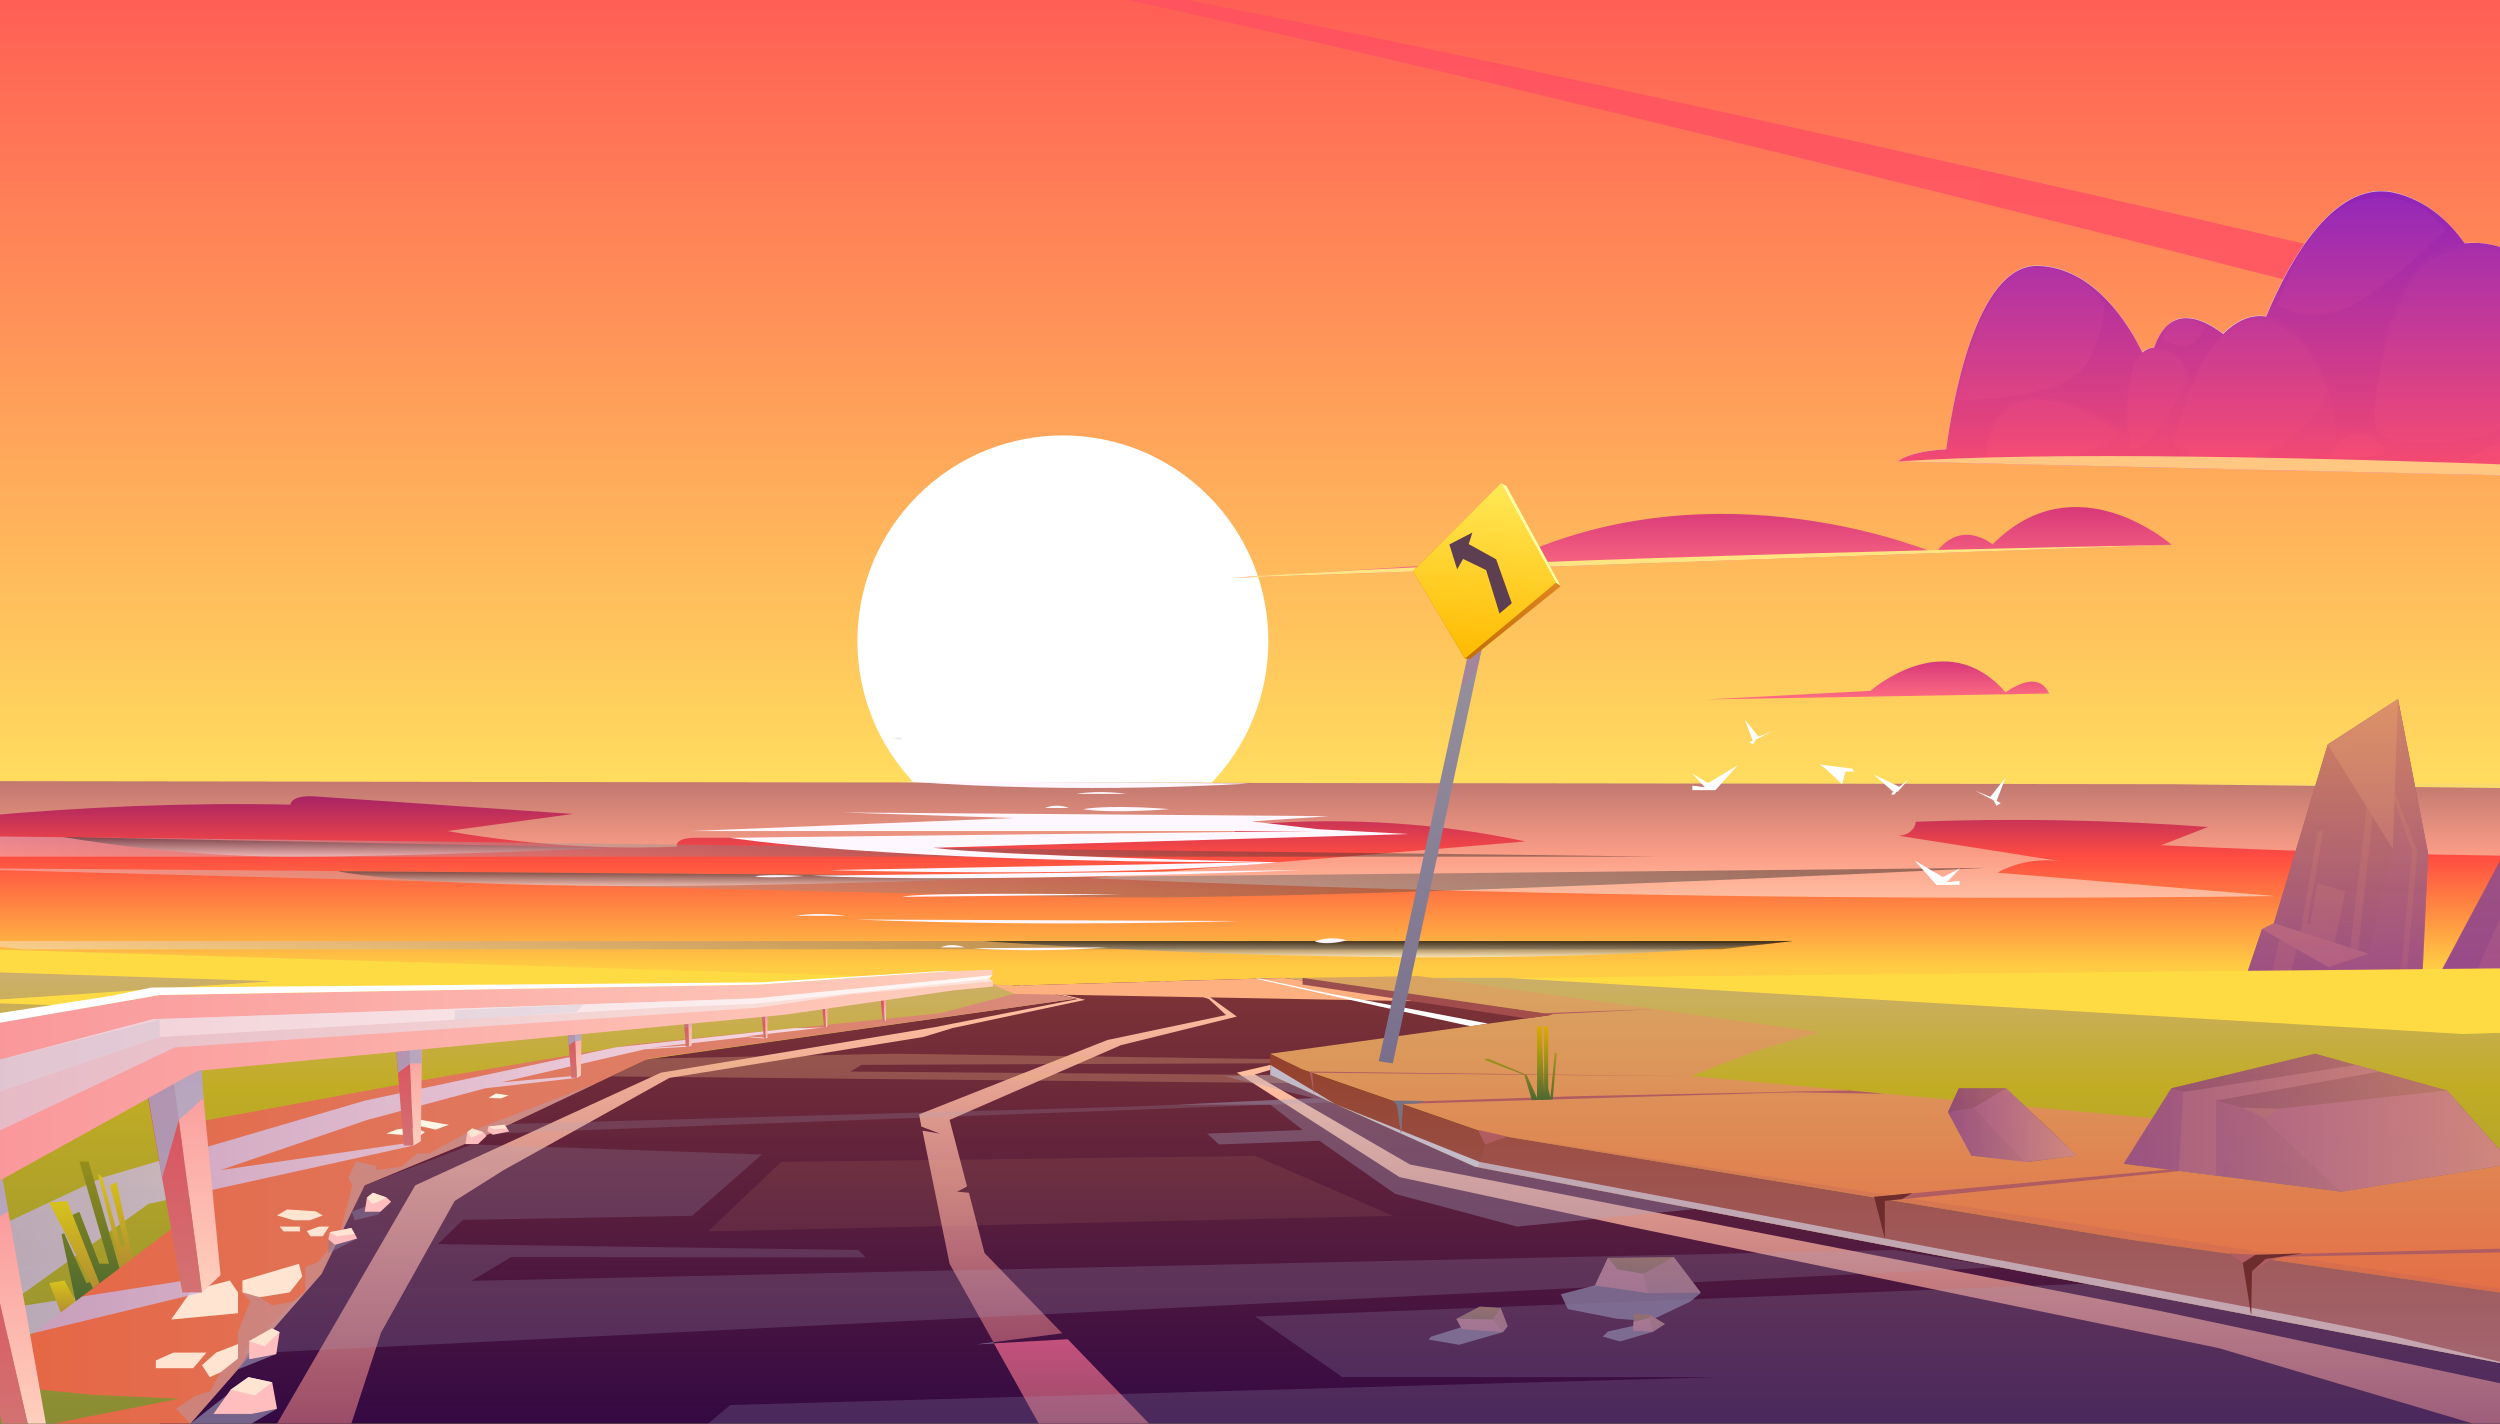 <svg width="1440" height="820" viewBox="0 0 1440 820" fill="none" xmlns="http://www.w3.org/2000/svg">
<rect x="0" y="0" width="1440" height="820" fill="#333333" stroke="none"/>
<g clip-path="url(#clip0_28_728)">
<path fill-rule="evenodd" clip-rule="evenodd" d="M-59 576V-305H1675V497.948L-59 576Z" fill="url(#paint0_linear_28_728)"/>
<path d="M695.901 452.951C742.122 406.709 742.122 331.736 695.901 285.493C649.68 239.251 574.741 239.251 528.52 285.493C482.299 331.735 482.299 406.709 528.52 452.951C574.741 499.193 649.68 499.193 695.901 452.951Z" fill="white"/>
<path opacity="0.72" fill-rule="evenodd" clip-rule="evenodd" d="M462.202 -38C462.202 -38 664.245 -19.157 1576.43 199.251L1570.01 226.873C1570.01 226.873 781.318 18.315 462.202 -38Z" fill="url(#paint1_linear_28_728)"/>
<path fill-rule="evenodd" clip-rule="evenodd" d="M1447.64 250.414C1447.64 250.414 1449.57 131.361 1381.51 111.447C1328.64 96.03 1295.47 208.874 1295.47 208.874C1295.47 208.874 1280.92 185.535 1261.23 183.179C1241.54 180.824 1237.9 211.444 1237.9 211.444C1237.9 211.444 1216.49 154.272 1174.12 152.987C1131.52 151.489 1120.4 264.333 1120.4 264.333L1447.64 250.414Z" fill="#CFD9FD"/>
<path fill-rule="evenodd" clip-rule="evenodd" d="M1538.82 269.258C1538.82 269.258 1491.31 143.994 1427.31 139.926C1363.53 135.857 1369.1 251.699 1369.1 251.699C1369.1 251.699 1354.97 241.635 1346.2 251.699C1346.2 251.699 1342.77 195.17 1309.38 183.179C1280.27 172.901 1260.8 223.221 1260.8 223.221C1260.8 223.221 1264.44 205.234 1243.25 200.523C1222.27 195.813 1224.41 247.631 1224.41 247.631C1224.41 247.631 1151.86 198.81 1143.72 258.98C1143.72 258.98 1106.27 255.768 1093 265.832L1718.82 280.178L1596.39 270.971C1596.39 270.971 1584.41 242.278 1538.82 269.258Z" fill="#E1E8FD"/>
<path fill-rule="evenodd" clip-rule="evenodd" d="M1460.06 152.559C1477.61 166.263 1477.18 217.653 1454.28 238.423C1431.38 259.194 1374.45 258.551 1369.1 248.059C1363.75 237.567 1376.8 165.835 1399.27 150.632C1421.75 135.429 1450 144.637 1460.06 152.559Z" fill="white"/>
<path fill-rule="evenodd" clip-rule="evenodd" d="M1374.88 258.979C1374.88 258.979 1364.82 248.059 1355.4 249.986C1345.98 251.913 1341.06 264.333 1341.06 264.333C1341.06 264.333 1366.31 266.046 1374.88 258.979Z" fill="white"/>
<path fill-rule="evenodd" clip-rule="evenodd" d="M1529.62 268.401C1529.62 268.401 1512.28 247.203 1477.18 246.774C1441.87 246.56 1416.18 268.401 1416.18 268.401C1416.18 268.401 1460.49 275.467 1529.62 268.401Z" fill="white"/>
<path fill-rule="evenodd" clip-rule="evenodd" d="M1341.27 227.289C1341.27 227.289 1323.29 259.622 1292.9 264.333C1262.51 269.043 1252.02 255.125 1252.02 255.125C1252.02 255.125 1266.15 188.532 1296.75 184.678C1326.93 181.038 1341.27 227.289 1341.27 227.289Z" fill="white"/>
<path fill-rule="evenodd" clip-rule="evenodd" d="M1258.87 220.223C1258.87 220.223 1243.89 256.624 1227.2 258.98C1227.2 258.98 1219.28 202.879 1239.61 201.808C1260.16 200.523 1258.87 220.223 1258.87 220.223Z" fill="white"/>
<path fill-rule="evenodd" clip-rule="evenodd" d="M1220.99 249.772C1220.99 249.772 1192.52 227.289 1168.98 230.501C1145.44 233.713 1144.15 263.048 1144.15 263.048C1144.15 263.048 1198.73 271.827 1220.99 249.772Z" fill="white"/>
<path fill-rule="evenodd" clip-rule="evenodd" d="M1408.48 132.646C1408.48 132.646 1392.85 108.235 1360.54 115.087C1328.22 121.939 1311.74 175.685 1311.74 175.685C1311.74 175.685 1328 187.248 1352.4 176.97C1372.09 168.833 1408.48 132.646 1408.48 132.646Z" fill="white"/>
<path fill-rule="evenodd" clip-rule="evenodd" d="M1270.22 188.318C1270.22 188.318 1268.29 196.241 1260.8 198.81C1253.31 201.38 1246.03 194.742 1246.03 194.742C1246.03 194.742 1249.24 174.4 1270.22 188.318Z" fill="white"/>
<path fill-rule="evenodd" clip-rule="evenodd" d="M1212.21 176.755C1212.21 176.755 1210.07 208.874 1191.88 218.724C1170.05 230.715 1127.24 230.501 1127.24 230.501C1127.24 230.501 1140.94 154.058 1171.98 154.058C1201.73 153.844 1212.21 176.755 1212.21 176.755Z" fill="white"/>
<path opacity="0.9" fill-rule="evenodd" clip-rule="evenodd" d="M1121.04 258.765C1124.03 236.067 1137.3 151.916 1174.12 153.201C1206.22 154.271 1226.34 187.033 1234.04 203.092C1235.97 201.379 1238.11 200.308 1240.68 200.308C1243.68 191.743 1249.67 181.894 1261.23 183.392C1268.5 184.249 1274.92 188.103 1280.49 192.386C1287.34 185.534 1295.68 180.823 1305.32 182.322C1318.8 149.989 1345.55 101.168 1381.51 111.66C1397.99 116.371 1410.19 126.863 1419.61 140.139C1422.18 139.925 1424.74 139.925 1427.53 139.925C1437.37 140.567 1446.79 143.993 1455.78 149.561C1457.49 150.631 1458.99 151.488 1460.27 152.558C1506.93 185.105 1539.03 269.257 1539.03 269.257C1584.62 242.063 1596.61 270.97 1596.61 270.97L1719.03 280.177L1093 265.831C1099.21 261.12 1110.55 259.407 1121.04 258.765Z" fill="url(#paint2_linear_28_728)"/>
<path fill-rule="evenodd" clip-rule="evenodd" d="M1718.82 280.178C1718.82 280.178 1264.01 253.84 1093 265.832L1718.82 280.178Z" fill="#FFC782"/>
<path fill-rule="evenodd" clip-rule="evenodd" d="M1250.9 313.808C1250.9 313.808 1195.68 264.987 1147.73 313.594C1147.73 313.594 1129.76 298.177 1114.77 318.733C1114.77 318.733 989.782 264.987 868.642 322.801L708.763 332.865L1250.9 313.808Z" fill="url(#paint3_linear_28_728)"/>
<path fill-rule="evenodd" clip-rule="evenodd" d="M1250.9 313.808C1250.9 313.808 873.137 320.66 708.978 332.865L1250.9 313.808Z" fill="#FFE582"/>
<path fill-rule="evenodd" clip-rule="evenodd" d="M1180.27 399.458L982.719 402.884L1077.32 397.959C1077.32 397.959 1120.98 359.202 1155.23 398.816C1155.44 398.816 1173.42 384.469 1180.27 399.458Z" fill="url(#paint4_linear_28_728)"/>
<path fill-rule="evenodd" clip-rule="evenodd" d="M-48.04 449.992V597.31L1677.45 574.612L1692.01 456.844L1250.47 451.705L-48.04 449.992Z" fill="url(#paint5_linear_28_728)"/>
<path opacity="0.5" fill-rule="evenodd" clip-rule="evenodd" d="M-48.04 449.992V472.261C-36.911 473.545 -24.711 471.404 -13.367 470.333C46.56 464.766 106.916 462.197 167.272 463.481C167.272 463.267 167.272 462.839 167.486 462.625C169.198 458.771 176.261 458.342 181.826 458.771C231.267 462.197 280.493 465.409 329.934 468.835C305.962 472.046 281.991 475.472 257.806 478.684C270.648 481.04 283.489 482.753 296.545 484.252C327.365 487.678 358.827 488.962 390.075 487.678C389.861 487.249 389.647 486.821 389.861 486.179C390.075 485.75 390.289 485.322 390.717 484.894C392.858 482.967 397.138 482.539 400.563 482.539C504.58 482.539 608.598 482.539 712.402 482.753C711.117 481.896 710.475 480.397 711.117 479.327C712.83 475.901 718.823 474.83 723.959 474.616C775.754 470.762 828.619 473.974 878.701 484.68C860.937 486.179 843.173 487.678 825.408 489.176C808.286 490.675 791.378 491.96 774.256 493.459C725.457 497.527 676.445 501.596 627.647 505.878C855.158 515.514 1082.88 518.94 1310.61 516.156C1257.32 511.66 1203.81 507.163 1150.52 502.666C1160.58 496.885 1174.27 494.315 1186.9 496.028C1181.34 495.172 1175.77 494.315 1169.99 493.459C1167.43 493.031 1164.86 492.602 1162.29 492.174C1139.17 488.534 1116.06 484.894 1092.73 481.254C1098.51 481.896 1103.43 477.4 1103.43 473.331C1159.51 471.19 1216.01 472.261 1271.87 476.329C1262.88 479.755 1253.89 483.395 1244.9 486.821C1387.45 493.673 1530.63 495.172 1673.39 491.104C1678.95 490.889 1684.95 490.675 1689.44 488.32C1697.79 484.037 1697.14 474.188 1691.15 468.192C1690.08 467.122 1688.8 452.561 1687.51 451.49L-48.04 449.992Z" fill="url(#paint6_linear_28_728)"/>
<path opacity="0.4" fill-rule="evenodd" clip-rule="evenodd" d="M-48.04 481.254V493.459H956.608L857.727 492.174H857.513L605.602 489.176H605.388L280.279 485.108L209.864 484.252L-48.04 481.254Z" fill="url(#paint7_linear_28_728)"/>
<path opacity="0.4" fill-rule="evenodd" clip-rule="evenodd" d="M1032.59 542.065H-32.844L13.814 546.776H991.708L1032.59 542.065Z" fill="url(#paint8_linear_28_728)"/>
<path opacity="0.4" fill-rule="evenodd" clip-rule="evenodd" d="M-48.04 499.883L631.713 505.022L1144.1 499.883C1144.1 499.883 765.481 518.726 631.713 516.799C498.16 514.872 -48.04 499.883 -48.04 499.883Z" fill="url(#paint9_linear_28_728)"/>
<path opacity="0.44" fill-rule="evenodd" clip-rule="evenodd" d="M601.963 504.808C601.963 504.808 447.435 511.445 334.214 510.161C220.993 508.876 194.667 501.81 194.667 501.81L601.963 504.808Z" fill="url(#paint10_linear_28_728)"/>
<path opacity="0.6" fill-rule="evenodd" clip-rule="evenodd" d="M1032.59 542.065C1032.59 542.065 864.79 542.065 566.221 542.065C566.221 542.065 847.454 563.05 1032.59 542.065Z" fill="url(#paint11_linear_28_728)"/>
<path opacity="0.44" fill-rule="evenodd" clip-rule="evenodd" d="M351.55 488.32C351.55 488.32 238.757 493.459 168.342 493.459C97.927 493.459 36.501 482.11 36.501 482.11L351.55 488.32Z" fill="url(#paint12_linear_28_728)"/>
<path fill-rule="evenodd" clip-rule="evenodd" d="M750.07 501.167C750.07 501.167 557.231 509.09 467.553 504.379L750.07 501.167Z" fill="#FFF7FF"/>
<path fill-rule="evenodd" clip-rule="evenodd" d="M713.686 530.503C713.686 530.503 604.317 534.143 493.237 529.646L713.686 530.503Z" fill="#FFF7FF"/>
<path fill-rule="evenodd" clip-rule="evenodd" d="M719.251 451.276C719.251 451.276 624.008 457.914 521.061 449.992L719.251 451.276Z" fill="#FFF7FF"/>
<path fill-rule="evenodd" clip-rule="evenodd" d="M637.92 545.706L560.441 546.134C560.441 546.134 591.69 549.132 637.92 545.706Z" fill="#FFF7FF"/>
<path fill-rule="evenodd" clip-rule="evenodd" d="M484.89 467.978L583.771 471.19L397.994 478.684H758.203L420.039 482.539C420.039 482.539 507.148 496.671 725.671 496.671L478.041 501.167C478.041 501.167 639.418 506.092 736.373 496.671C736.373 496.671 569.645 492.817 537.54 488.32L811.068 480.397L759.06 477.614L720.749 473.117L765.48 470.119L484.89 467.978Z" fill="#FFF7FF"/>
<path fill-rule="evenodd" clip-rule="evenodd" d="M486.816 527.505C486.816 527.505 472.69 525.149 458.136 527.505H486.816Z" fill="#FFF7FF"/>
<path fill-rule="evenodd" clip-rule="evenodd" d="M648.621 457.272C648.621 457.272 634.495 454.916 619.941 457.272H648.621Z" fill="#FFF7FF"/>
<path fill-rule="evenodd" clip-rule="evenodd" d="M555.519 545.706C555.519 545.706 548.884 542.708 541.821 545.706H555.519Z" fill="#FFF7FF"/>
<path fill-rule="evenodd" clip-rule="evenodd" d="M645.625 515.3C645.625 515.3 527.053 513.587 519.99 516.584L645.625 515.3Z" fill="#FFF7FF"/>
<path fill-rule="evenodd" clip-rule="evenodd" d="M615.661 465.409C615.661 465.409 609.026 462.411 601.963 465.409H615.661Z" fill="#FFF7FF"/>
<path fill-rule="evenodd" clip-rule="evenodd" d="M757.347 542.28C757.347 542.28 765.266 538.639 775.754 541.637C775.754 541.637 764.838 544.849 757.347 542.28Z" fill="#FFF7FF"/>
<path fill-rule="evenodd" clip-rule="evenodd" d="M673.662 466.051C673.662 466.051 641.558 463.267 623.794 466.051C623.794 466.051 637.064 468.834 673.662 466.051Z" fill="#FFF7FF"/>
<path fill-rule="evenodd" clip-rule="evenodd" d="M463.059 504.593C463.059 504.593 441.87 503.309 434.807 504.808C434.807 504.808 439.73 506.092 463.059 504.593Z" fill="#FFF7FF"/>
<path d="M1286.21 584.676L1302.9 535.213L1309.75 531.787L1340.79 428.793L1381.24 402.67L1398.58 491.532L1393.65 584.89L1286.21 584.676Z" fill="url(#paint13_linear_28_728)"/>
<path opacity="0.5" d="M1381.24 402.67L1378.24 488.962L1364.33 549.346L1341.22 557.054L1330.09 579.966L1394.29 584.89L1398.58 491.532L1381.24 402.67Z" fill="#B17B9D"/>
<path d="M1340.79 428.793L1378.24 488.962L1381.24 402.67L1340.79 428.793Z" fill="#E7B08D"/>
<path d="M1302.9 535.213L1341.22 557.054L1364.33 549.346L1309.75 531.787L1302.9 535.213Z" fill="#E7B08D"/>
<path opacity="0.5" fill-rule="evenodd" clip-rule="evenodd" d="M1304.4 578.467L1312.96 540.995L1325.16 536.712L1335.01 479.112L1338.22 477.828L1329.02 532.216L1330.51 532.43L1334.79 508.876L1350.85 513.373L1344.85 543.136L1322.81 546.776L1314.89 578.895L1304.4 578.467Z" fill="#EAB081"/>
<path opacity="0.5" fill-rule="evenodd" clip-rule="evenodd" d="M1353.63 545.92L1363.26 464.98L1379.31 455.773L1392.37 490.675L1384.24 584.676L1380.81 583.82L1389.37 490.247L1379.1 460.698L1366.9 467.121L1358.34 547.418L1353.63 545.92Z" fill="#EAB081"/>
<path opacity="0.3" fill-rule="evenodd" clip-rule="evenodd" d="M1381.02 583.82L1384.24 584.676V584.034L1394.29 584.89L1398.58 491.532L1381.24 402.67L1340.79 428.793L1309.75 531.787L1302.9 535.213L1286.21 584.676L1304.4 565.833V578.467L1314.89 578.895V578.681L1330.51 579.966L1381.02 583.82Z" fill="url(#paint14_linear_28_728)"/>
<path d="M1396.01 578.896L1457.43 463.482L1478.62 457.701L1549.04 206.104L1583.92 175.698L1598.91 178.053L1587.35 154.071L1668.25 17.459V570.117L1396.01 578.896Z" fill="url(#paint15_linear_28_728)"/>
<path opacity="0.5" d="M1587.35 154.07L1644.71 151.073L1668.25 17.459V570.116L1425.54 577.824L1524 569.688L1546.9 473.117L1625.87 460.055L1617.74 417.445L1661.83 188.33L1583.92 175.697L1598.91 178.052L1587.35 154.07Z" fill="#B17B9D"/>
<path opacity="0.5" fill-rule="evenodd" clip-rule="evenodd" d="M1418.27 577.824L1467.92 466.479L1507.73 457.7L1499.17 451.704L1532.13 320.874H1541.55L1518.43 438.643L1532.13 435.431L1541.55 398.387L1546.9 394.533L1541.55 430.72H1546.9L1583.92 200.75L1598.91 178.052H1605.54L1587.56 199.679L1552.25 436.502L1576 460.055L1514.58 469.477L1490.82 545.491L1480.12 548.489L1499.81 473.331L1490.82 473.117L1443.31 576.325L1418.27 577.824Z" fill="#EAB081"/>
<path opacity="0.3" fill-rule="evenodd" clip-rule="evenodd" d="M1587.35 153.642L1593.13 165.633L1598.91 177.624L1583.92 175.269L1549.04 205.675L1478.62 457.272L1457.43 463.053L1396.01 578.253L1581.78 572.471L1581.57 573.542L1668.25 569.688V525.15V359.202V187.902V99.683V85.336V17.03L1587.35 153.642Z" fill="url(#paint16_linear_28_728)"/>
<g opacity="0.8">
<path opacity="0.8" fill-rule="evenodd" clip-rule="evenodd" d="M1398.58 491.532L1381.24 402.67L1340.79 428.793L1309.75 531.787L1302.9 535.213L1286.21 584.676L1393.22 584.89H1394.29L1398.58 491.532Z" fill="url(#paint17_linear_28_728)"/>
<path opacity="0.8" fill-rule="evenodd" clip-rule="evenodd" d="M1587.35 153.642L1587.56 153.856L1587.35 154.07L1593.13 166.061L1598.48 177.624L1583.92 175.269L1549.04 205.675L1478.62 457.272L1457.43 463.053L1396.01 578.253H1396.22L1396.01 578.895L1581.78 572.899L1581.57 573.542H1581.78L1581.57 573.97L1668.25 570.116V569.688V525.578V525.15V359.631V359.202V188.33V187.902V100.325V99.683V85.764V85.336V17.459V17.03L1587.35 153.642Z" fill="url(#paint18_linear_28_728)"/>
</g>
<path fill-rule="evenodd" clip-rule="evenodd" d="M1664.18 563.264H738.941L582.915 567.76L512.714 563.264L-48.04 545.491V820H1664.18V563.264Z" fill="url(#paint19_linear_28_728)"/>
<path fill-rule="evenodd" clip-rule="evenodd" d="M-48.04 545.491V558.553L156.785 565.191L-22.785 577.182L227.628 585.533L495.591 562.193L-48.04 545.491Z" fill="#FFDB43"/>
<path fill-rule="evenodd" clip-rule="evenodd" d="M1694.58 555.341V568.617L1489.75 575.255L1669.54 587.246L1418.91 595.597L867.358 563.264L1694.58 555.341Z" fill="#FFDB43"/>
<path fill-rule="evenodd" clip-rule="evenodd" d="M91.935 820H1622.45L849.594 672.039L731.664 619.15L894.54 584.462L738.941 563.264L582.915 567.76L619.3 575.255L371.455 610.371L197.664 655.123L185.251 733.707L91.935 820Z" fill="url(#paint20_linear_28_728)"/>
<path fill-rule="evenodd" clip-rule="evenodd" d="M30.508 820L103.278 805.654L54.693 803.512L-18.718 796.446L110.983 698.591L91.934 670.755L111.839 646.558L250.957 620.863L365.034 601.592L541.607 583.606L584.199 572.471L571.357 567.118L585.911 568.403L619.299 575.255L373.595 609.729L282.205 652.982L210.078 682.746L185.25 733.707L109.699 820H30.508Z" fill="url(#paint21_linear_28_728)"/>
<path fill-rule="evenodd" clip-rule="evenodd" d="M615.019 771.393L572.428 773.749L598.325 820H661.891L615.019 771.393Z" fill="url(#paint22_linear_28_728)"/>
<path fill-rule="evenodd" clip-rule="evenodd" d="M529.408 641.848L530.692 648.914L541.393 652.982L531.334 651.269L546.958 727.926L572.213 773.106L611.808 767.967L567.077 721.716L558.088 687.028L551.239 686.386L557.017 683.388L546.958 645.06L645.625 602.02L712.402 585.533L696.992 574.398L670.452 565.191H667.456L696.35 575.469L706.195 584.676L637.92 599.023L529.408 641.848Z" fill="url(#paint23_linear_28_728)"/>
<path fill-rule="evenodd" clip-rule="evenodd" d="M159.567 820L239.185 682.746L380.658 617.866L537.968 591.742L620.797 575.469L586.767 567.546H588.693L606.243 571.4L625.078 575.897L548.67 592.171L531.762 597.31L385.581 620.863L290.124 673.966L261.872 691.739L219.495 767.539L202.373 820H159.567Z" fill="url(#paint24_linear_28_728)"/>
<path fill-rule="evenodd" clip-rule="evenodd" d="M1424.47 820L1278.08 776.532L938.63 706.514L806.146 678.035L712.402 617.866L731.664 613.369L731.878 616.153L722.675 618.936L812.139 670.755L1245.33 755.334L1549.25 820H1424.47Z" fill="url(#paint25_linear_28_728)"/>
<path opacity="0.2" fill-rule="evenodd" clip-rule="evenodd" d="M1225.64 738.418L723.103 758.332L773.185 793.234H988.926L420.681 809.294L407.839 820H1622.45L1225.64 738.418Z" fill="#A7A7C7"/>
<path opacity="0.2" fill-rule="evenodd" clip-rule="evenodd" d="M1151.8 729.853L1090.59 720.003L271.504 737.776L294.405 724.072L498.588 724.286L494.521 720.003L252.241 716.577L266.581 702.659L398.637 700.304L438.874 664.973L271.932 659.192L210.078 682.746L185.251 733.707L139.663 779.744L1151.8 729.853Z" fill="#A7A7C7"/>
<path opacity="0.2" fill-rule="evenodd" clip-rule="evenodd" d="M766.979 634.996L282.205 652.982L294.191 647.415L653.544 637.351L763.34 632.426L766.979 634.996Z" fill="#A7A7C7"/>
<path opacity="0.3" fill-rule="evenodd" clip-rule="evenodd" d="M352.192 620.007L742.151 623.861L731.664 619.15L489.812 617.223L496.233 613.369L764.41 612.298L772.543 610.585L514.853 606.945L373.595 609.729L352.192 620.007Z" fill="#EAB081"/>
<path opacity="0.1" fill-rule="evenodd" clip-rule="evenodd" d="M407.839 709.297L450.003 669.256L723.103 665.83L802.293 700.304L407.839 709.297Z" fill="#EAB081"/>
<path opacity="0.33" fill-rule="evenodd" clip-rule="evenodd" d="M731.664 619.15L705.553 620.007L756.278 632.426L677.943 636.28H731.664L750.285 650.841L695.28 652.982L702.128 659.192L759.916 657.051L803.578 687.67L873.779 706.514L975.87 696.45L843.387 669.256L731.664 619.15Z" fill="#A7A7C7"/>
<path fill-rule="evenodd" clip-rule="evenodd" d="M562.368 774.391L572.427 773.749L572.213 773.106L562.368 774.391Z" fill="#887B9F"/>
<path opacity="0.37" fill-rule="evenodd" clip-rule="evenodd" d="M109.699 820L101.352 811.435L112.695 803.941L121.042 801.371L127.035 790.451L137.094 782.528V767.111L144.157 749.553L139.663 744.414L149.508 747.197L156.785 751.908L168.556 749.767L175.833 744.414V729.639L182.682 727.284L194.882 713.794L203.015 682.746L200.661 678.249L205.155 669.042L216.713 671.611V673.966L231.053 672.039L240.47 664.331H247.319L268.079 652.982L282.205 647.415L343.845 623.861L282.205 652.982L210.078 682.746L185.251 733.707L109.699 820Z" fill="#A7A7C7"/>
<path fill-rule="evenodd" clip-rule="evenodd" d="M149.508 747.197L166.844 744.414L174.121 735.206L172.195 727.926L139.663 737.562V744.414L149.508 747.197Z" fill="#FFE5D1"/>
<path fill-rule="evenodd" clip-rule="evenodd" d="M185.892 712.081L189.531 706.514H183.752L176.689 709.083L178.829 712.081H185.892Z" fill="#FFE5D1"/>
<path fill-rule="evenodd" clip-rule="evenodd" d="M118.902 779.102L111.197 788.095H89.794V783.599L99.853 779.102H118.902Z" fill="#FFE5D1"/>
<path fill-rule="evenodd" clip-rule="evenodd" d="M137.094 774.177L124.467 779.102L116.333 786.382L120.828 793.234L127.035 790.451L137.094 782.528V774.177Z" fill="#FFE5D1"/>
<path fill-rule="evenodd" clip-rule="evenodd" d="M185.892 700.09L178.401 702.873H169.198L159.567 700.09L165.346 696.664L181.826 697.734L185.892 700.09Z" fill="#FFE5D1"/>
<path opacity="0.79" fill-rule="evenodd" clip-rule="evenodd" d="M159.567 811.435L144.799 820H109.699L130.459 803.726L159.567 811.435Z" fill="#887B9F"/>
<path opacity="0.79" fill-rule="evenodd" clip-rule="evenodd" d="M159.139 779.958L137.094 788.738L143.515 779.102L159.139 779.958Z" fill="#887B9F"/>
<path opacity="0.5" fill-rule="evenodd" clip-rule="evenodd" d="M225.273 692.167L217.568 699.661L204.299 702.873L202.586 697.949L218.853 691.739L225.273 692.167Z" fill="#887B9F"/>
<path opacity="0.5" fill-rule="evenodd" clip-rule="evenodd" d="M205.797 713.366L189.103 721.931V713.794L205.797 713.366Z" fill="#887B9F"/>
<path fill-rule="evenodd" clip-rule="evenodd" d="M172.837 706.514V709.297H163.42L161.065 706.514H172.837Z" fill="#FFE5D1"/>
<path fill-rule="evenodd" clip-rule="evenodd" d="M137.094 744.414L132.385 737.562L110.34 743.343L98.569 760.045L137.094 756.405V744.414Z" fill="#FFE5D1"/>
<path fill-rule="evenodd" clip-rule="evenodd" d="M255.452 647.415L242.61 645.06L241.326 648.486L250.957 650.627L258.662 647.843L255.452 647.415Z" fill="#FFF5E5"/>
<path fill-rule="evenodd" clip-rule="evenodd" d="M241.326 650.627L235.547 649.556L228.27 650.627L222.492 652.982L241.326 654.481L244.751 652.126L241.326 650.627Z" fill="#FFF5E5"/>
<path fill-rule="evenodd" clip-rule="evenodd" d="M292.907 630.927L285.63 629.857L281.349 632.426L288.626 632.64L292.907 630.927Z" fill="#FFF5E5"/>
<path fill-rule="evenodd" clip-rule="evenodd" d="M205.797 713.366L202.373 707.37L189.959 709.725L189.103 713.794L192.956 717.006L205.797 713.366Z" fill="#FFBDBD"/>
<path fill-rule="evenodd" clip-rule="evenodd" d="M225.274 692.167L222.705 689.812L214.786 687.028L211.362 689.812L210.078 697.949H219.067L225.274 692.167Z" fill="#FFBDBD"/>
<path fill-rule="evenodd" clip-rule="evenodd" d="M161.065 767.325L156.57 765.184L143.515 772.464V782.956L159.139 779.959L161.065 767.325Z" fill="#FFBDBD"/>
<path fill-rule="evenodd" clip-rule="evenodd" d="M156.785 796.232L143.087 793.234L132.814 800.515L122.969 814.433H144.8L159.568 811.435L156.785 796.232Z" fill="#FFBDBD"/>
<path fill-rule="evenodd" clip-rule="evenodd" d="M156.785 796.232L146.725 803.726L132.813 800.515L143.087 793.234L156.785 796.232Z" fill="#FFE5D1"/>
<path fill-rule="evenodd" clip-rule="evenodd" d="M161.065 767.325L152.29 775.462L143.515 772.464L156.57 765.184L161.065 767.325Z" fill="#FFE5D1"/>
<path fill-rule="evenodd" clip-rule="evenodd" d="M222.705 689.812L216.927 692.595L214.358 693.452L211.362 689.812L214.786 687.028L222.705 689.812Z" fill="#FFE5D1"/>
<path fill-rule="evenodd" clip-rule="evenodd" d="M280.279 654.267L278.352 652.126L271.932 649.984L269.149 652.126L268.079 658.978H275.356L280.279 654.267Z" fill="#FFBDBD"/>
<path fill-rule="evenodd" clip-rule="evenodd" d="M278.353 652.126L273.644 654.481L271.504 655.123L269.149 652.126L271.932 649.984L278.353 652.126Z" fill="#FFE5D1"/>
<path fill-rule="evenodd" clip-rule="evenodd" d="M202.373 707.37L204.299 710.796L193.811 712.081L189.959 709.725L202.373 707.37Z" fill="#FFE5D1"/>
<path fill-rule="evenodd" clip-rule="evenodd" d="M293.335 651.697L290.552 647.843L281.349 648.914L280.707 651.483L283.917 653.625L293.335 651.697Z" fill="#FFBDBD"/>
<path fill-rule="evenodd" clip-rule="evenodd" d="M290.552 647.843L292.051 649.984L284.346 650.413L281.349 648.914L290.552 647.843Z" fill="#FFE5D1"/>
<path fill-rule="evenodd" clip-rule="evenodd" d="M584.199 572.471L841.675 577.182L738.941 563.264L582.915 567.76L571.357 567.118L584.199 572.471Z" fill="#FEB081"/>
<path opacity="0.79" d="M-48.04 793.234L-29.848 779.744L116.334 744.414L127.035 734.35L0.758 754.049L85.513 693.452L238.115 659.834L242.396 657.265L127.035 673.967L211.576 645.06L279.423 626.859L332.288 620.863L334.642 619.365L288.626 623.433L371.455 604.376L396.924 602.877L398.422 602.02L374.879 603.519L430.099 597.31L439.944 598.166L442.084 597.738L429.671 596.881L462.203 593.241L474.616 591.742H475.687L464.985 592.171H457.28L354.333 603.305L210.292 633.925L58.974 678.249L-48.04 728.354V793.234Z" fill="url(#paint26_linear_28_728)"/>
<path fill-rule="evenodd" clip-rule="evenodd" d="M1.401 679.105L26.442 820H15.954L-14.438 687.885L1.401 679.105Z" fill="url(#paint27_linear_28_728)"/>
<path fill-rule="evenodd" clip-rule="evenodd" d="M1.186 820L-29.848 696.45L-14.438 687.885L15.954 820H1.186Z" fill="url(#paint28_linear_28_728)"/>
<path fill-rule="evenodd" clip-rule="evenodd" d="M114.407 603.305L127.035 734.35L116.334 744.414L98.569 612.298L114.407 603.305Z" fill="url(#paint29_linear_28_728)"/>
<path fill-rule="evenodd" clip-rule="evenodd" d="M104.99 744.414L83.159 620.649L98.569 612.298L116.333 744.414H104.99Z" fill="url(#paint30_linear_28_728)"/>
<path fill-rule="evenodd" clip-rule="evenodd" d="M243.252 589.601L242.396 657.265L238.115 659.834L235.333 594.098L243.252 589.601Z" fill="url(#paint31_linear_28_728)"/>
<path fill-rule="evenodd" clip-rule="evenodd" d="M232.551 659.834L227.628 598.166L235.333 594.098L238.115 659.834H232.551Z" fill="url(#paint32_linear_28_728)"/>
<path fill-rule="evenodd" clip-rule="evenodd" d="M335.07 581.036L334.642 619.365L332.287 620.863L330.575 583.392L335.07 581.036Z" fill="url(#paint33_linear_28_728)"/>
<path fill-rule="evenodd" clip-rule="evenodd" d="M329.077 620.863L326.295 585.747L330.575 583.392L332.288 620.863H329.077Z" fill="url(#paint34_linear_28_728)"/>
<path fill-rule="evenodd" clip-rule="evenodd" d="M398.637 579.109L398.423 602.02L396.924 602.877L396.068 580.608L398.637 579.109Z" fill="url(#paint35_linear_28_728)"/>
<path fill-rule="evenodd" clip-rule="evenodd" d="M394.998 602.877L393.5 581.893L396.068 580.608L396.924 602.877H394.998Z" fill="url(#paint36_linear_28_728)"/>
<path fill-rule="evenodd" clip-rule="evenodd" d="M442.085 583.606V597.738L441.014 598.166L440.586 584.462L442.085 583.606Z" fill="url(#paint37_linear_28_728)"/>
<path fill-rule="evenodd" clip-rule="evenodd" d="M439.945 598.166L438.874 585.533L440.587 584.462L441.015 598.166H439.945Z" fill="url(#paint38_linear_28_728)"/>
<path fill-rule="evenodd" clip-rule="evenodd" d="M476.758 577.182L476.543 591.314L475.687 591.742L475.044 578.252L476.758 577.182Z" fill="url(#paint39_linear_28_728)"/>
<path fill-rule="evenodd" clip-rule="evenodd" d="M474.617 591.742L473.546 579.109L475.045 578.252L475.688 591.742H474.617Z" fill="url(#paint40_linear_28_728)"/>
<path fill-rule="evenodd" clip-rule="evenodd" d="M510.36 574.612V587.674L509.504 588.316L508.861 575.469L510.36 574.612Z" fill="url(#paint41_linear_28_728)"/>
<path fill-rule="evenodd" clip-rule="evenodd" d="M508.433 588.316L507.363 576.325L508.862 575.469L509.504 588.316H508.433Z" fill="url(#paint42_linear_28_728)"/>
<path fill-rule="evenodd" clip-rule="evenodd" d="M-48.04 597.31L91.934 573.113L437.804 567.118L546.958 559.409L571.571 558.553V561.765L569.645 563.692L571.999 565.191V568.189L548.456 570.544L452.144 584.462L113.979 616.795L-48.04 706.514V597.31Z" fill="url(#paint43_linear_28_728)"/>
<path fill-rule="evenodd" clip-rule="evenodd" d="M-48.04 590.886L63.255 573.756L87.226 568.831L437.804 565.833L544.176 559.195L546.958 559.409L437.804 567.118L91.934 573.113L36.715 582.749L-48.04 597.31V590.886Z" fill="white"/>
<path opacity="0.5" fill-rule="evenodd" clip-rule="evenodd" d="M-48.04 623.005L88.296 587.032L435.021 575.041L571.571 561.765L569.645 563.692L571.999 565.191L489.812 572.685L436.733 580.394L100.709 603.305L-48.04 673.966V623.005Z" fill="url(#paint44_linear_28_728)"/>
<path opacity="0.79" fill-rule="evenodd" clip-rule="evenodd" d="M-48.04 623.005V645.06L91.934 597.31L379.802 580.394L433.309 578.252L569.645 563.692L571.571 561.765L435.021 575.041L88.296 587.032L-48.04 623.005Z" fill="url(#paint45_linear_28_728)"/>
<path opacity="0.79" fill-rule="evenodd" clip-rule="evenodd" d="M117.189 632.426L103.064 645.06L93.432 678.249L85.513 632.426L101.351 623.647L113.979 616.795L116.333 616.581L117.189 632.426Z" fill="#A7A7C7"/>
<path opacity="0.79" fill-rule="evenodd" clip-rule="evenodd" d="M4.825 697.734L-10.157 706.514L-19.146 739.061L-29.848 696.45L1.4 679.105L4.825 697.734Z" fill="#A7A7C7"/>
<path opacity="0.79" fill-rule="evenodd" clip-rule="evenodd" d="M242.824 604.376V612.512H236.618L229.341 617.866L228.271 605.875L242.824 604.376Z" fill="#A7A7C7"/>
<path opacity="0.79" fill-rule="evenodd" clip-rule="evenodd" d="M334.856 599.237L330.789 599.879L327.579 602.02L327.151 596.453L334.856 595.597V599.237Z" fill="#A7A7C7"/>
<path opacity="0.3" fill-rule="evenodd" clip-rule="evenodd" d="M398.423 591.742L396.496 591.314L394.142 592.171V590.029L398.423 589.601V591.742Z" fill="#A7A7C7"/>
<path opacity="0.3" fill-rule="evenodd" clip-rule="evenodd" d="M442.084 586.603L440.586 586.817L439.302 589.173L438.874 585.747L442.084 585.533V586.603Z" fill="#A7A7C7"/>
<path opacity="0.2" fill-rule="evenodd" clip-rule="evenodd" d="M91.934 587.246V597.31L-7.803 631.356V612.298L91.934 587.246Z" fill="#A7A7C7"/>
<path opacity="0.2" fill-rule="evenodd" clip-rule="evenodd" d="M261.873 587.46V581.893L336.14 578.467L332.074 582.963L261.873 587.46Z" fill="#A7A7C7"/>
<path fill-rule="evenodd" clip-rule="evenodd" d="M857.084 589.601L764.624 572.043L725.671 563.692H723.103L794.802 579.751L847.025 591.1L857.084 589.601Z" fill="white"/>
<path fill-rule="evenodd" clip-rule="evenodd" d="M1622.45 820L849.593 672.039L731.664 619.15V606.945L749.214 615.51L857.298 652.982L1223.93 713.58L1664.18 776.533V820H1622.45Z" fill="url(#paint46_linear_28_728)"/>
<path fill-rule="evenodd" clip-rule="evenodd" d="M1664.18 776.533L1223.93 713.58L857.298 652.982L749.214 615.51L731.664 606.945L758.203 603.305L894.539 584.462L750.284 563.264L816.847 562.193L1047.78 594.526L1010.97 605.446L973.943 619.793L1664.18 682.746V776.533Z" fill="url(#paint47_linear_28_728)"/>
<path fill-rule="evenodd" clip-rule="evenodd" d="M750.284 563.264V567.118L879.343 586.603L894.539 584.462L750.284 563.264Z" fill="url(#paint48_linear_28_728)"/>
<path opacity="0.79" fill-rule="evenodd" clip-rule="evenodd" d="M1664.18 820L1452.72 787.453L1376.32 769.038L1318.96 757.475L852.161 669.256L769.333 636.066L731.664 613.369V619.15L849.593 672.039L1622.45 820H1664.18Z" fill="url(#paint49_linear_28_728)"/>
<path opacity="0.2" fill-rule="evenodd" clip-rule="evenodd" d="M857.298 652.982L851.305 672.468L1622.45 820H1664.18V776.533L857.298 652.982Z" fill="#B05C61"/>
<path fill-rule="evenodd" clip-rule="evenodd" d="M1296.7 757.69L1291.13 723.001L1664.18 713.58L1592.27 718.29L1297.13 724.286L1296.7 757.69Z" fill="#B05C61"/>
<path fill-rule="evenodd" clip-rule="evenodd" d="M1085.67 713.58V691.739L1406.49 659.192L1234.2 675.037L1079.46 689.384L1085.67 713.58Z" fill="#B05C61"/>
<path fill-rule="evenodd" clip-rule="evenodd" d="M1065.55 628.144L808.072 635.852L807.001 652.982L804.433 634.782L909.307 631.356L1065.55 628.144Z" fill="#B05C61"/>
<path fill-rule="evenodd" clip-rule="evenodd" d="M756.919 630.499L755.849 617.866L975.87 620.007L754.351 617.223L756.919 630.499Z" fill="#B05C61"/>
<path fill-rule="evenodd" clip-rule="evenodd" d="M953.183 581.25L892.613 584.248L887.904 583.606L953.183 581.25Z" fill="#B05C61"/>
<path fill-rule="evenodd" clip-rule="evenodd" d="M1421.69 660.691L1377.6 662.19L1391.94 657.907L1421.69 660.691Z" fill="#B05C61"/>
<path fill-rule="evenodd" clip-rule="evenodd" d="M1317.67 723.215L1307.4 725.999L1297.13 732.209L1291.13 723.001L1317.67 723.215Z" fill="#B05C61"/>
<path fill-rule="evenodd" clip-rule="evenodd" d="M1085.88 630.071L1023.6 629L1065.55 628.144L1085.88 630.071Z" fill="#B05C61"/>
<path fill-rule="evenodd" clip-rule="evenodd" d="M1296.7 757.69L1297.13 732.209L1305.04 725.142L1326.66 721.931L1291.13 723.001L1296.7 757.69Z" fill="#6F2C2C"/>
<path fill-rule="evenodd" clip-rule="evenodd" d="M1101.5 687.242L1095.51 690.668L1085.67 691.739V713.58L1079.46 689.384L1101.5 687.242Z" fill="#6F2C2C"/>
<path fill-rule="evenodd" clip-rule="evenodd" d="M821.127 634.139L816.205 635.638L808.072 635.852L807.002 652.982L804.861 636.923L802.293 633.925L821.127 634.139Z" fill="#767283"/>
<path fill-rule="evenodd" clip-rule="evenodd" d="M868.427 654.695L851.305 650.841L855.372 659.192L868.427 654.695Z" fill="#B05C61"/>
<path fill-rule="evenodd" clip-rule="evenodd" d="M1299.05 722.787L1291.77 727.498L1283.86 721.931L1299.05 722.787Z" fill="#B05C61"/>
<path fill-rule="evenodd" clip-rule="evenodd" d="M894.325 633.283L896.68 606.945L895.609 606.089L893.041 632.426L891.757 626.859V591.1H889.403V629L887.904 591.1H885.336V632.426L879.343 619.15L857.084 609.729L854.73 610.371L878.059 619.15L882.34 633.711L894.325 633.283Z" fill="url(#paint50_linear_28_728)"/>
<path d="M1446.95 670.326L1409.49 628.144L1333.51 606.945L1250.68 626.859L1223.29 670.326L1348.49 686.386L1446.95 670.326Z" fill="url(#paint51_linear_28_728)"/>
<path opacity="0.5" d="M1409.49 628.144L1299.05 640.135L1250.68 626.859L1223.29 670.326L1348.49 686.386L1446.95 670.326L1409.49 628.144Z" fill="#B17B9D"/>
<path opacity="0.5" d="M1299.05 640.135L1348.49 686.386L1446.94 670.326L1409.49 628.144L1299.05 640.135Z" fill="#B17B9D"/>
<path fill-rule="evenodd" clip-rule="evenodd" d="M1313.39 638.636L1291.35 637.994L1305.26 643.989L1313.39 638.636Z" fill="#A67E74"/>
<path d="M1370.54 617.223L1276.36 633.925V676.964L1254.96 674.395L1257.53 629L1357.27 613.369L1370.54 617.223Z" fill="#AE8181"/>
<path d="M1195.89 665.616L1183.26 652.982L1155.44 626.859H1128.26L1122.05 640.563L1135.54 665.616L1168.28 669.256L1195.89 665.616Z" fill="url(#paint52_linear_28_728)"/>
<path opacity="0.5" d="M1155.44 626.859L1137.03 637.994L1122.05 640.563L1135.54 665.616L1165.93 669.256L1195.89 665.616L1155.44 626.859Z" fill="#B17B9D"/>
<path opacity="0.5" d="M1155.44 626.859L1137.03 637.994L1165.93 669.256L1195.89 665.616L1155.44 626.859Z" fill="#B17B9D"/>
<path opacity="0.5" d="M1446.95 670.326L1409.49 628.144L1370.54 617.223L1357.27 613.369H1356.84L1333.51 606.945L1250.68 626.859L1223.29 670.326L1254.96 674.395L1276.37 676.964L1348.49 686.386L1446.95 670.326Z" fill="url(#paint53_linear_28_728)"/>
<path opacity="0.5" d="M1155.44 626.859H1128.26L1122.05 640.563L1135.54 665.616L1165.93 669.256H1167H1168.28L1195.89 665.616L1183.26 652.982L1155.44 626.859Z" fill="url(#paint54_linear_28_728)"/>
<path opacity="0.79" d="M841.46 764.541L824.338 769.895L822.84 771.608L840.39 774.605L865.646 767.325L841.46 764.541Z" fill="#887B9F"/>
<path opacity="0.79" d="M940.769 763.685L926.215 766.897L923.219 769.895L933.064 772.678L952.113 767.111L940.769 763.685Z" fill="#887B9F"/>
<path opacity="0.79" d="M918.725 740.345L899.034 745.484L903.101 754.049L931.352 759.617L949.973 760.901L973.516 749.767L979.723 744.628L918.725 740.345Z" fill="#887B9F"/>
<path d="M979.722 744.628L964.098 724.072L926.215 724.5L918.724 740.345L949.116 744.842L979.722 744.628Z" fill="url(#paint55_linear_28_728)"/>
<path d="M868.428 763.899L864.362 753.407L852.376 752.55L838.892 759.617L842.103 765.612L865.646 767.325L868.428 763.899Z" fill="url(#paint56_linear_28_728)"/>
<path d="M952.113 767.111L958.962 762.614L950.4 757.475L941.197 756.833L940.555 766.469L952.113 767.111Z" fill="url(#paint57_linear_28_728)"/>
<path opacity="0.5" d="M964.098 724.072L946.548 733.707L931.566 731.138L926.215 724.5L918.724 740.345L949.116 744.842L979.722 744.628L964.098 724.072Z" fill="#B17B9D"/>
<path opacity="0.5" d="M958.962 762.614L952.113 767.111L940.555 766.469L940.983 761.33L950.186 759.188L950.4 757.475L958.962 762.614Z" fill="#B17B9D"/>
<path opacity="0.5" d="M864.362 753.407L868.428 763.899L865.646 767.325L842.103 765.612L838.892 759.617L859.867 760.045L864.362 753.407Z" fill="#B17B9D"/>
<path opacity="0.5" d="M859.867 760.045L865.646 767.325L842.103 765.612L838.892 759.617L859.867 760.045Z" fill="#B17B9D"/>
<path opacity="0.5" d="M950.186 759.188L952.113 767.111L940.555 766.469L940.983 761.33L950.186 759.188Z" fill="#B17B9D"/>
<path opacity="0.5" d="M946.548 733.707L949.116 744.842L918.724 740.345L926.215 724.5L931.566 731.138L946.548 733.707Z" fill="#B17B9D"/>
<path opacity="0.79" fill-rule="evenodd" clip-rule="evenodd" d="M519.776 424.939H514.854C516.566 426.438 519.134 427.08 519.776 424.939Z" fill="url(#paint58_linear_28_728)"/>
<path fill-rule="evenodd" clip-rule="evenodd" d="M68.819 730.496L51.055 669.042H45.704L62.827 727.926H57.262L45.704 697.949L35.003 702.874L51.911 738.418L49.771 739.061L36.929 710.368L35.431 711.01L43.564 749.553L68.819 730.496Z" fill="url(#paint59_linear_28_728)"/>
<path fill-rule="evenodd" clip-rule="evenodd" d="M76.524 724.714L67.107 680.819L63.255 682.746L72.03 716.792L69.675 718.291L58.974 678.249L56.406 676.108L69.675 729.853L76.524 724.714Z" fill="url(#paint60_linear_28_728)"/>
<path fill-rule="evenodd" clip-rule="evenodd" d="M57.262 739.061L38.642 691.739L28.368 692.596L53.623 742.058L57.262 739.061Z" fill="url(#paint61_linear_28_728)"/>
<path fill-rule="evenodd" clip-rule="evenodd" d="M43.564 749.553L37.143 737.562L28.368 739.061L35.003 755.977L43.564 749.553Z" fill="url(#paint62_linear_28_728)"/>
<path fill-rule="evenodd" clip-rule="evenodd" d="M802.293 612.513L865.86 315.949L860.723 307.812L794.16 611.228C794.16 611.228 799.083 612.084 802.293 612.513Z" fill="url(#paint63_linear_28_728)"/>
<path opacity="0.5" d="M850.878 385.54L841.46 396.032L845.099 379.33L853.446 374.191L850.878 385.54Z" fill="#B17B9D"/>
<path fill-rule="evenodd" clip-rule="evenodd" d="M846.811 379.544L843.815 379.33L813.851 329.011L864.576 278.263L867.786 279.976L899.034 337.576L846.811 379.544Z" fill="url(#paint64_linear_28_728)"/>
<path fill-rule="evenodd" clip-rule="evenodd" d="M843.815 379.33L813.851 329.011L864.576 278.263L896.252 335.649L843.815 379.33Z" fill="url(#paint65_linear_28_728)"/>
<path d="M863.719 353.421L870.782 347.426L861.793 322.159L845.955 313.38L848.095 306.742L834.826 313.594L839.32 327.94L842.745 321.945L856.014 328.368L863.719 353.421Z" fill="#5E3E51"/>
<path d="M899.034 337.576L896.251 335.649L864.575 278.263L867.786 279.976L899.034 337.576Z" fill="#FFFF9D"/>
<path fill-rule="evenodd" clip-rule="evenodd" d="M1000.91 440.784L988.069 455.13H983.575L974.585 445.495L983.789 451.062L1000.91 440.784Z" fill="white"/>
<path fill-rule="evenodd" clip-rule="evenodd" d="M1099.36 448.921L1093.16 455.987H1090.37L1079.25 446.137L1094.01 453.203L1099.36 448.921Z" fill="white"/>
<path fill-rule="evenodd" clip-rule="evenodd" d="M1020.6 421.299L1009.69 426.866L1004.98 414.447L1012.9 424.296L1020.6 421.299Z" fill="white"/>
<path fill-rule="evenodd" clip-rule="evenodd" d="M983.575 455.13H974.8V452.561L985.287 453.846L983.575 455.13Z" fill="white"/>
<path fill-rule="evenodd" clip-rule="evenodd" d="M1102.79 495.6L1115.42 509.732H1119.91L1129.11 500.097L1119.05 505.236L1102.79 495.6Z" fill="white"/>
<path fill-rule="evenodd" clip-rule="evenodd" d="M1119.91 509.732H1128.69V507.377L1118.41 508.448L1119.91 509.732Z" fill="white"/>
<path fill-rule="evenodd" clip-rule="evenodd" d="M1011.4 426.224L1009.69 428.793L1007.55 427.508L1010.33 426.224H1011.4Z" fill="white"/>
<path fill-rule="evenodd" clip-rule="evenodd" d="M1137.89 455.559L1149.87 461.768L1155.22 447.85L1146.45 458.985L1137.89 455.559Z" fill="white"/>
<path fill-rule="evenodd" clip-rule="evenodd" d="M1148.16 460.912L1150.09 464.124L1152.44 462.625L1149.23 460.912H1148.16Z" fill="white"/>
<path fill-rule="evenodd" clip-rule="evenodd" d="M1092.94 455.13L1091.23 457.7H1089.3L1090.37 455.987L1092.94 455.13Z" fill="white"/>
<path fill-rule="evenodd" clip-rule="evenodd" d="M1066.83 442.711L1048 440.356L1051.42 442.711L1061.05 451.704L1062.98 444.424H1068.12L1066.83 442.711Z" fill="white"/>
</g>
<defs>
<linearGradient id="paint0_linear_28_728" x1="808" y1="576.004" x2="808" y2="-305" gradientUnits="userSpaceOnUse">
<stop stop-color="#FFFF61"/>
<stop offset="0.673" stop-color="#FF5A54"/>
<stop offset="1" stop-color="#8939CF"/>
</linearGradient>
<linearGradient id="paint1_linear_28_728" x1="1576.43" y1="94.438" x2="462.232" y2="94.438" gradientUnits="userSpaceOnUse">
<stop stop-color="#FF4666"/>
<stop offset="1" stop-color="#FF5163"/>
</linearGradient>
<linearGradient id="paint2_linear_28_728" x1="1405.93" y1="280.213" x2="1405.93" y2="110.164" gradientUnits="userSpaceOnUse">
<stop stop-color="#FF3C5C"/>
<stop offset="1" stop-color="#8810B3"/>
</linearGradient>
<linearGradient id="paint3_linear_28_728" x1="979.88" y1="332.792" x2="979.88" y2="291.975" gradientUnits="userSpaceOnUse">
<stop stop-color="#FF6D82"/>
<stop offset="1" stop-color="#D73979"/>
</linearGradient>
<linearGradient id="paint4_linear_28_728" x1="1081.45" y1="402.882" x2="1081.45" y2="380.939" gradientUnits="userSpaceOnUse">
<stop stop-color="#FF6D82"/>
<stop offset="1" stop-color="#D73979"/>
</linearGradient>
<linearGradient id="paint5_linear_28_728" x1="821.984" y1="597.313" x2="821.984" y2="449.909" gradientUnits="userSpaceOnUse">
<stop offset="0.274" stop-color="#FFCC43"/>
<stop offset="0.707" stop-color="#FF4C42"/>
<stop offset="1" stop-color="#90196D"/>
</linearGradient>
<linearGradient id="paint6_linear_28_728" x1="824.124" y1="517.01" x2="824.124" y2="449.909" gradientUnits="userSpaceOnUse">
<stop stop-color="white"/>
<stop offset="1" stop-color="#F1D771"/>
</linearGradient>
<linearGradient id="paint7_linear_28_728" x1="956.57" y1="487.306" x2="-48.04" y2="487.306" gradientUnits="userSpaceOnUse">
<stop/>
<stop offset="1" stop-color="#F6F9FF"/>
</linearGradient>
<linearGradient id="paint8_linear_28_728" x1="1032.63" y1="544.373" x2="-32.833" y2="544.373" gradientUnits="userSpaceOnUse">
<stop/>
<stop offset="1" stop-color="#F6F9FF"/>
</linearGradient>
<linearGradient id="paint9_linear_28_728" x1="1144.09" y1="508.451" x2="-48.04" y2="508.451" gradientUnits="userSpaceOnUse">
<stop/>
<stop offset="1" stop-color="#F6F9FF"/>
</linearGradient>
<linearGradient id="paint10_linear_28_728" x1="398.404" y1="510.195" x2="398.404" y2="501.724" gradientUnits="userSpaceOnUse">
<stop stop-color="#F6F9FF"/>
<stop offset="1"/>
</linearGradient>
<linearGradient id="paint11_linear_28_728" x1="799.453" y1="551.338" x2="799.453" y2="542.051" gradientUnits="userSpaceOnUse">
<stop stop-color="#F6F9FF"/>
<stop offset="1"/>
</linearGradient>
<linearGradient id="paint12_linear_28_728" x1="193.995" y1="493.451" x2="193.995" y2="482.189" gradientUnits="userSpaceOnUse">
<stop stop-color="#F6F9FF"/>
<stop offset="1"/>
</linearGradient>
<linearGradient id="paint13_linear_28_728" x1="1339.26" y1="590.833" x2="1361.27" y2="400.421" gradientUnits="userSpaceOnUse">
<stop offset="0.006" stop-color="#8B7584"/>
<stop offset="0.989" stop-color="#C07A73"/>
</linearGradient>
<linearGradient id="paint14_linear_28_728" x1="1339.63" y1="590.876" x2="1361.65" y2="400.464" gradientUnits="userSpaceOnUse">
<stop stop-color="#7C3EEA"/>
<stop offset="0.07" stop-color="#6C36CB"/>
<stop offset="0.205" stop-color="#4F2896"/>
<stop offset="0.341" stop-color="#371C68"/>
<stop offset="0.477" stop-color="#231242"/>
<stop offset="0.611" stop-color="#140A25"/>
<stop offset="0.744" stop-color="#090411"/>
<stop offset="0.874" stop-color="#020104"/>
<stop offset="1"/>
</linearGradient>
<linearGradient id="paint15_linear_28_728" x1="1532.14" y1="578.822" x2="1532.14" y2="17.507" gradientUnits="userSpaceOnUse">
<stop offset="0.006" stop-color="#8B7584"/>
<stop offset="0.989" stop-color="#C07A73"/>
</linearGradient>
<linearGradient id="paint16_linear_28_728" x1="1532.14" y1="578.348" x2="1532.14" y2="17.033" gradientUnits="userSpaceOnUse">
<stop stop-color="#7C3EEA"/>
<stop offset="0.07" stop-color="#6C36CB"/>
<stop offset="0.205" stop-color="#4F2896"/>
<stop offset="0.341" stop-color="#371C68"/>
<stop offset="0.477" stop-color="#231242"/>
<stop offset="0.611" stop-color="#140A25"/>
<stop offset="0.744" stop-color="#090411"/>
<stop offset="0.874" stop-color="#020104"/>
<stop offset="1"/>
</linearGradient>
<linearGradient id="paint17_linear_28_728" x1="1342.4" y1="584.927" x2="1342.4" y2="402.732" gradientUnits="userSpaceOnUse">
<stop stop-color="#9F397E"/>
<stop offset="1" stop-color="#FF9F6A"/>
</linearGradient>
<linearGradient id="paint18_linear_28_728" x1="1532.14" y1="578.821" x2="1532.14" y2="17.033" gradientUnits="userSpaceOnUse">
<stop stop-color="#9F397E"/>
<stop offset="1" stop-color="#FF9F6A"/>
</linearGradient>
<linearGradient id="paint19_linear_28_728" x1="808.072" y1="820.003" x2="808.072" y2="545.405" gradientUnits="userSpaceOnUse">
<stop stop-color="#898C34"/>
<stop offset="0.705" stop-color="#C1AC24"/>
<stop offset="0.989" stop-color="#CFB07A"/>
</linearGradient>
<linearGradient id="paint20_linear_28_728" x1="857.224" y1="820.003" x2="857.224" y2="563.309" gradientUnits="userSpaceOnUse">
<stop stop-color="#340943"/>
<stop offset="1" stop-color="#7F3436"/>
</linearGradient>
<linearGradient id="paint21_linear_28_728" x1="619.192" y1="693.514" x2="-18.79" y2="693.514" gradientUnits="userSpaceOnUse">
<stop stop-color="#D98C7C"/>
<stop offset="1" stop-color="#E66542"/>
</linearGradient>
<linearGradient id="paint22_linear_28_728" x1="617.17" y1="820.003" x2="617.17" y2="771.289" gradientUnits="userSpaceOnUse">
<stop stop-color="#9B4C68"/>
<stop offset="1" stop-color="#C4517D"/>
</linearGradient>
<linearGradient id="paint23_linear_28_728" x1="620.84" y1="773.067" x2="620.84" y2="565.215" gradientUnits="userSpaceOnUse">
<stop stop-color="#9B4C68"/>
<stop offset="0.947" stop-color="#FFBF9F"/>
</linearGradient>
<linearGradient id="paint24_linear_28_728" x1="392.284" y1="820.003" x2="392.284" y2="567.569" gradientUnits="userSpaceOnUse">
<stop stop-color="#9B4C68"/>
<stop offset="0.947" stop-color="#FFBF9F"/>
</linearGradient>
<linearGradient id="paint25_linear_28_728" x1="1130.85" y1="820.003" x2="1130.85" y2="613.372" gradientUnits="userSpaceOnUse">
<stop stop-color="#9B4C68"/>
<stop offset="0.947" stop-color="#FFBF9F"/>
</linearGradient>
<linearGradient id="paint26_linear_28_728" x1="475.697" y1="692.542" x2="-48.04" y2="692.542" gradientUnits="userSpaceOnUse">
<stop stop-color="#FFF0FF"/>
<stop offset="1" stop-color="#B8A4D6"/>
</linearGradient>
<linearGradient id="paint27_linear_28_728" x1="5.921" y1="820.003" x2="5.921" y2="679.095" gradientUnits="userSpaceOnUse">
<stop stop-color="#FFCFBD"/>
<stop offset="1" stop-color="#F99398"/>
</linearGradient>
<linearGradient id="paint28_linear_28_728" x1="-6.918" y1="820.003" x2="-6.918" y2="687.917" gradientUnits="userSpaceOnUse">
<stop stop-color="#D37272"/>
<stop offset="1" stop-color="#DB4A5B"/>
</linearGradient>
<linearGradient id="paint29_linear_28_728" x1="112.763" y1="744.316" x2="112.763" y2="603.408" gradientUnits="userSpaceOnUse">
<stop stop-color="#FFCFBD"/>
<stop offset="1" stop-color="#F99398"/>
</linearGradient>
<linearGradient id="paint30_linear_28_728" x1="99.778" y1="744.316" x2="99.778" y2="612.23" gradientUnits="userSpaceOnUse">
<stop stop-color="#D37272"/>
<stop offset="1" stop-color="#DB4A5B"/>
</linearGradient>
<linearGradient id="paint31_linear_28_728" x1="239.245" y1="659.855" x2="239.245" y2="589.657" gradientUnits="userSpaceOnUse">
<stop stop-color="#FFCFBD"/>
<stop offset="1" stop-color="#F99398"/>
</linearGradient>
<linearGradient id="paint32_linear_28_728" x1="232.878" y1="659.855" x2="232.878" y2="594.052" gradientUnits="userSpaceOnUse">
<stop stop-color="#D37272"/>
<stop offset="1" stop-color="#DB4A5B"/>
</linearGradient>
<linearGradient id="paint33_linear_28_728" x1="332.857" y1="620.866" x2="332.857" y2="580.932" gradientUnits="userSpaceOnUse">
<stop stop-color="#FFCFBD"/>
<stop offset="1" stop-color="#F99398"/>
</linearGradient>
<linearGradient id="paint34_linear_28_728" x1="329.235" y1="620.866" x2="329.235" y2="583.432" gradientUnits="userSpaceOnUse">
<stop stop-color="#D37272"/>
<stop offset="1" stop-color="#DB4A5B"/>
</linearGradient>
<linearGradient id="paint35_linear_28_728" x1="397.332" y1="602.846" x2="397.332" y2="579.024" gradientUnits="userSpaceOnUse">
<stop stop-color="#FFCFBD"/>
<stop offset="1" stop-color="#F99398"/>
</linearGradient>
<linearGradient id="paint36_linear_28_728" x1="395.171" y1="602.846" x2="395.171" y2="580.515" gradientUnits="userSpaceOnUse">
<stop stop-color="#D37272"/>
<stop offset="1" stop-color="#DB4A5B"/>
</linearGradient>
<linearGradient id="paint37_linear_28_728" x1="441.338" y1="598.22" x2="441.338" y2="583.649" gradientUnits="userSpaceOnUse">
<stop stop-color="#FFCFBD"/>
<stop offset="1" stop-color="#F99398"/>
</linearGradient>
<linearGradient id="paint38_linear_28_728" x1="440.017" y1="598.22" x2="440.017" y2="584.562" gradientUnits="userSpaceOnUse">
<stop stop-color="#D37272"/>
<stop offset="1" stop-color="#DB4A5B"/>
</linearGradient>
<linearGradient id="paint39_linear_28_728" x1="475.939" y1="591.847" x2="475.939" y2="577.276" gradientUnits="userSpaceOnUse">
<stop stop-color="#FFCFBD"/>
<stop offset="1" stop-color="#F99398"/>
</linearGradient>
<linearGradient id="paint40_linear_28_728" x1="474.618" y1="591.847" x2="474.618" y2="578.188" gradientUnits="userSpaceOnUse">
<stop stop-color="#D37272"/>
<stop offset="1" stop-color="#DB4A5B"/>
</linearGradient>
<linearGradient id="paint41_linear_28_728" x1="509.67" y1="588.217" x2="509.67" y2="574.559" gradientUnits="userSpaceOnUse">
<stop stop-color="#FFCFBD"/>
<stop offset="1" stop-color="#F99398"/>
</linearGradient>
<linearGradient id="paint42_linear_28_728" x1="508.431" y1="588.217" x2="508.431" y2="575.414" gradientUnits="userSpaceOnUse">
<stop stop-color="#D37272"/>
<stop offset="1" stop-color="#DB4A5B"/>
</linearGradient>
<linearGradient id="paint43_linear_28_728" x1="571.928" y1="632.576" x2="-48.04" y2="632.576" gradientUnits="userSpaceOnUse">
<stop stop-color="#FFCFBD"/>
<stop offset="1" stop-color="#F99398"/>
</linearGradient>
<linearGradient id="paint44_linear_28_728" x1="571.928" y1="617.814" x2="-48.04" y2="617.814" gradientUnits="userSpaceOnUse">
<stop stop-color="white"/>
<stop offset="1" stop-color="#CDDAF1"/>
</linearGradient>
<linearGradient id="paint45_linear_28_728" x1="571.574" y1="603.449" x2="-48.04" y2="603.449" gradientUnits="userSpaceOnUse">
<stop stop-color="white"/>
<stop offset="1" stop-color="#F1CDD4"/>
</linearGradient>
<linearGradient id="paint46_linear_28_728" x1="1197.95" y1="820.003" x2="1197.95" y2="606.948" gradientUnits="userSpaceOnUse">
<stop stop-color="#A36F82"/>
<stop offset="1" stop-color="#94412B"/>
</linearGradient>
<linearGradient id="paint47_linear_28_728" x1="1197.95" y1="562.25" x2="1197.95" y2="776.464" gradientUnits="userSpaceOnUse">
<stop stop-color="#D9A562"/>
<stop offset="1" stop-color="#E66542"/>
</linearGradient>
<linearGradient id="paint48_linear_28_728" x1="822.384" y1="586.569" x2="822.384" y2="563.314" gradientUnits="userSpaceOnUse">
<stop stop-color="#A64C4C"/>
<stop offset="1" stop-color="#994F4F"/>
</linearGradient>
<linearGradient id="paint49_linear_28_728" x1="1664.18" y1="716.688" x2="731.723" y2="716.688" gradientUnits="userSpaceOnUse">
<stop stop-color="#D8C9CF"/>
<stop offset="1" stop-color="#CDDAF1"/>
</linearGradient>
<linearGradient id="paint50_linear_28_728" x1="875.691" y1="633.687" x2="875.691" y2="591.055" gradientUnits="userSpaceOnUse">
<stop stop-color="#4C6831"/>
<stop offset="0.5" stop-color="#958E1B"/>
<stop offset="1" stop-color="#DEA900"/>
</linearGradient>
<linearGradient id="paint51_linear_28_728" x1="1335.16" y1="686.343" x2="1335.16" y2="606.948" gradientUnits="userSpaceOnUse">
<stop offset="0.006" stop-color="#785E70"/>
<stop offset="0.989" stop-color="#8A6261"/>
</linearGradient>
<linearGradient id="paint52_linear_28_728" x1="1158.95" y1="669.357" x2="1158.95" y2="626.935" gradientUnits="userSpaceOnUse">
<stop offset="0.006" stop-color="#785E70"/>
<stop offset="0.989" stop-color="#8A6261"/>
</linearGradient>
<linearGradient id="paint53_linear_28_728" x1="1223.38" y1="646.645" x2="1446.95" y2="646.645" gradientUnits="userSpaceOnUse">
<stop stop-color="#9F397E"/>
<stop offset="1" stop-color="#FF9F6A"/>
</linearGradient>
<linearGradient id="paint54_linear_28_728" x1="1122.05" y1="648.146" x2="1195.85" y2="648.146" gradientUnits="userSpaceOnUse">
<stop stop-color="#9F397E"/>
<stop offset="1" stop-color="#FF9F6A"/>
</linearGradient>
<linearGradient id="paint55_linear_28_728" x1="949.143" y1="744.778" x2="950.643" y2="723.17" gradientUnits="userSpaceOnUse">
<stop offset="0.006" stop-color="#806879"/>
<stop offset="0.989" stop-color="#946F6F"/>
</linearGradient>
<linearGradient id="paint56_linear_28_728" x1="853.365" y1="766.434" x2="854.324" y2="752.615" gradientUnits="userSpaceOnUse">
<stop offset="0.006" stop-color="#806879"/>
<stop offset="0.989" stop-color="#946F6F"/>
</linearGradient>
<linearGradient id="paint57_linear_28_728" x1="949.573" y1="767.009" x2="950.243" y2="757.352" gradientUnits="userSpaceOnUse">
<stop offset="0.006" stop-color="#806879"/>
<stop offset="0.989" stop-color="#946F6F"/>
</linearGradient>
<linearGradient id="paint58_linear_28_728" x1="517.347" y1="426.34" x2="517.347" y2="424.878" gradientUnits="userSpaceOnUse">
<stop stop-color="white"/>
<stop offset="1" stop-color="#CDDAF1"/>
</linearGradient>
<linearGradient id="paint59_linear_28_728" x1="51.825" y1="749.549" x2="51.825" y2="669.141" gradientUnits="userSpaceOnUse">
<stop stop-color="#4C6831"/>
<stop offset="1" stop-color="#958E1B"/>
</linearGradient>
<linearGradient id="paint60_linear_28_728" x1="66.472" y1="729.803" x2="66.472" y2="676.004" gradientUnits="userSpaceOnUse">
<stop stop-color="#B38E31"/>
<stop offset="1" stop-color="#D7C31B"/>
</linearGradient>
<linearGradient id="paint61_linear_28_728" x1="42.865" y1="741.956" x2="42.865" y2="691.659" gradientUnits="userSpaceOnUse">
<stop stop-color="#B38E31"/>
<stop offset="1" stop-color="#D7C31B"/>
</linearGradient>
<linearGradient id="paint62_linear_28_728" x1="35.959" y1="756.019" x2="35.959" y2="737.565" gradientUnits="userSpaceOnUse">
<stop stop-color="#B38E31"/>
<stop offset="1" stop-color="#D7C31B"/>
</linearGradient>
<linearGradient id="paint63_linear_28_728" x1="784.103" y1="607.998" x2="878.726" y2="313.652" gradientUnits="userSpaceOnUse">
<stop stop-color="#796F8D"/>
<stop offset="1" stop-color="#9F9AA2"/>
</linearGradient>
<linearGradient id="paint64_linear_28_728" x1="853.302" y1="379.903" x2="860.305" y2="277.95" gradientUnits="userSpaceOnUse">
<stop stop-color="#C47000"/>
<stop offset="0.989" stop-color="#FF9A4A"/>
</linearGradient>
<linearGradient id="paint65_linear_28_728" x1="851.8" y1="379.8" x2="858.803" y2="277.847" gradientUnits="userSpaceOnUse">
<stop stop-color="#FFBA00"/>
<stop offset="0.989" stop-color="#FFE856"/>
</linearGradient>
<clipPath id="clip0_28_728">
<rect width="2136" height="858" fill="white" transform="translate(-200 -38)"/>
</clipPath>
</defs>
</svg>
